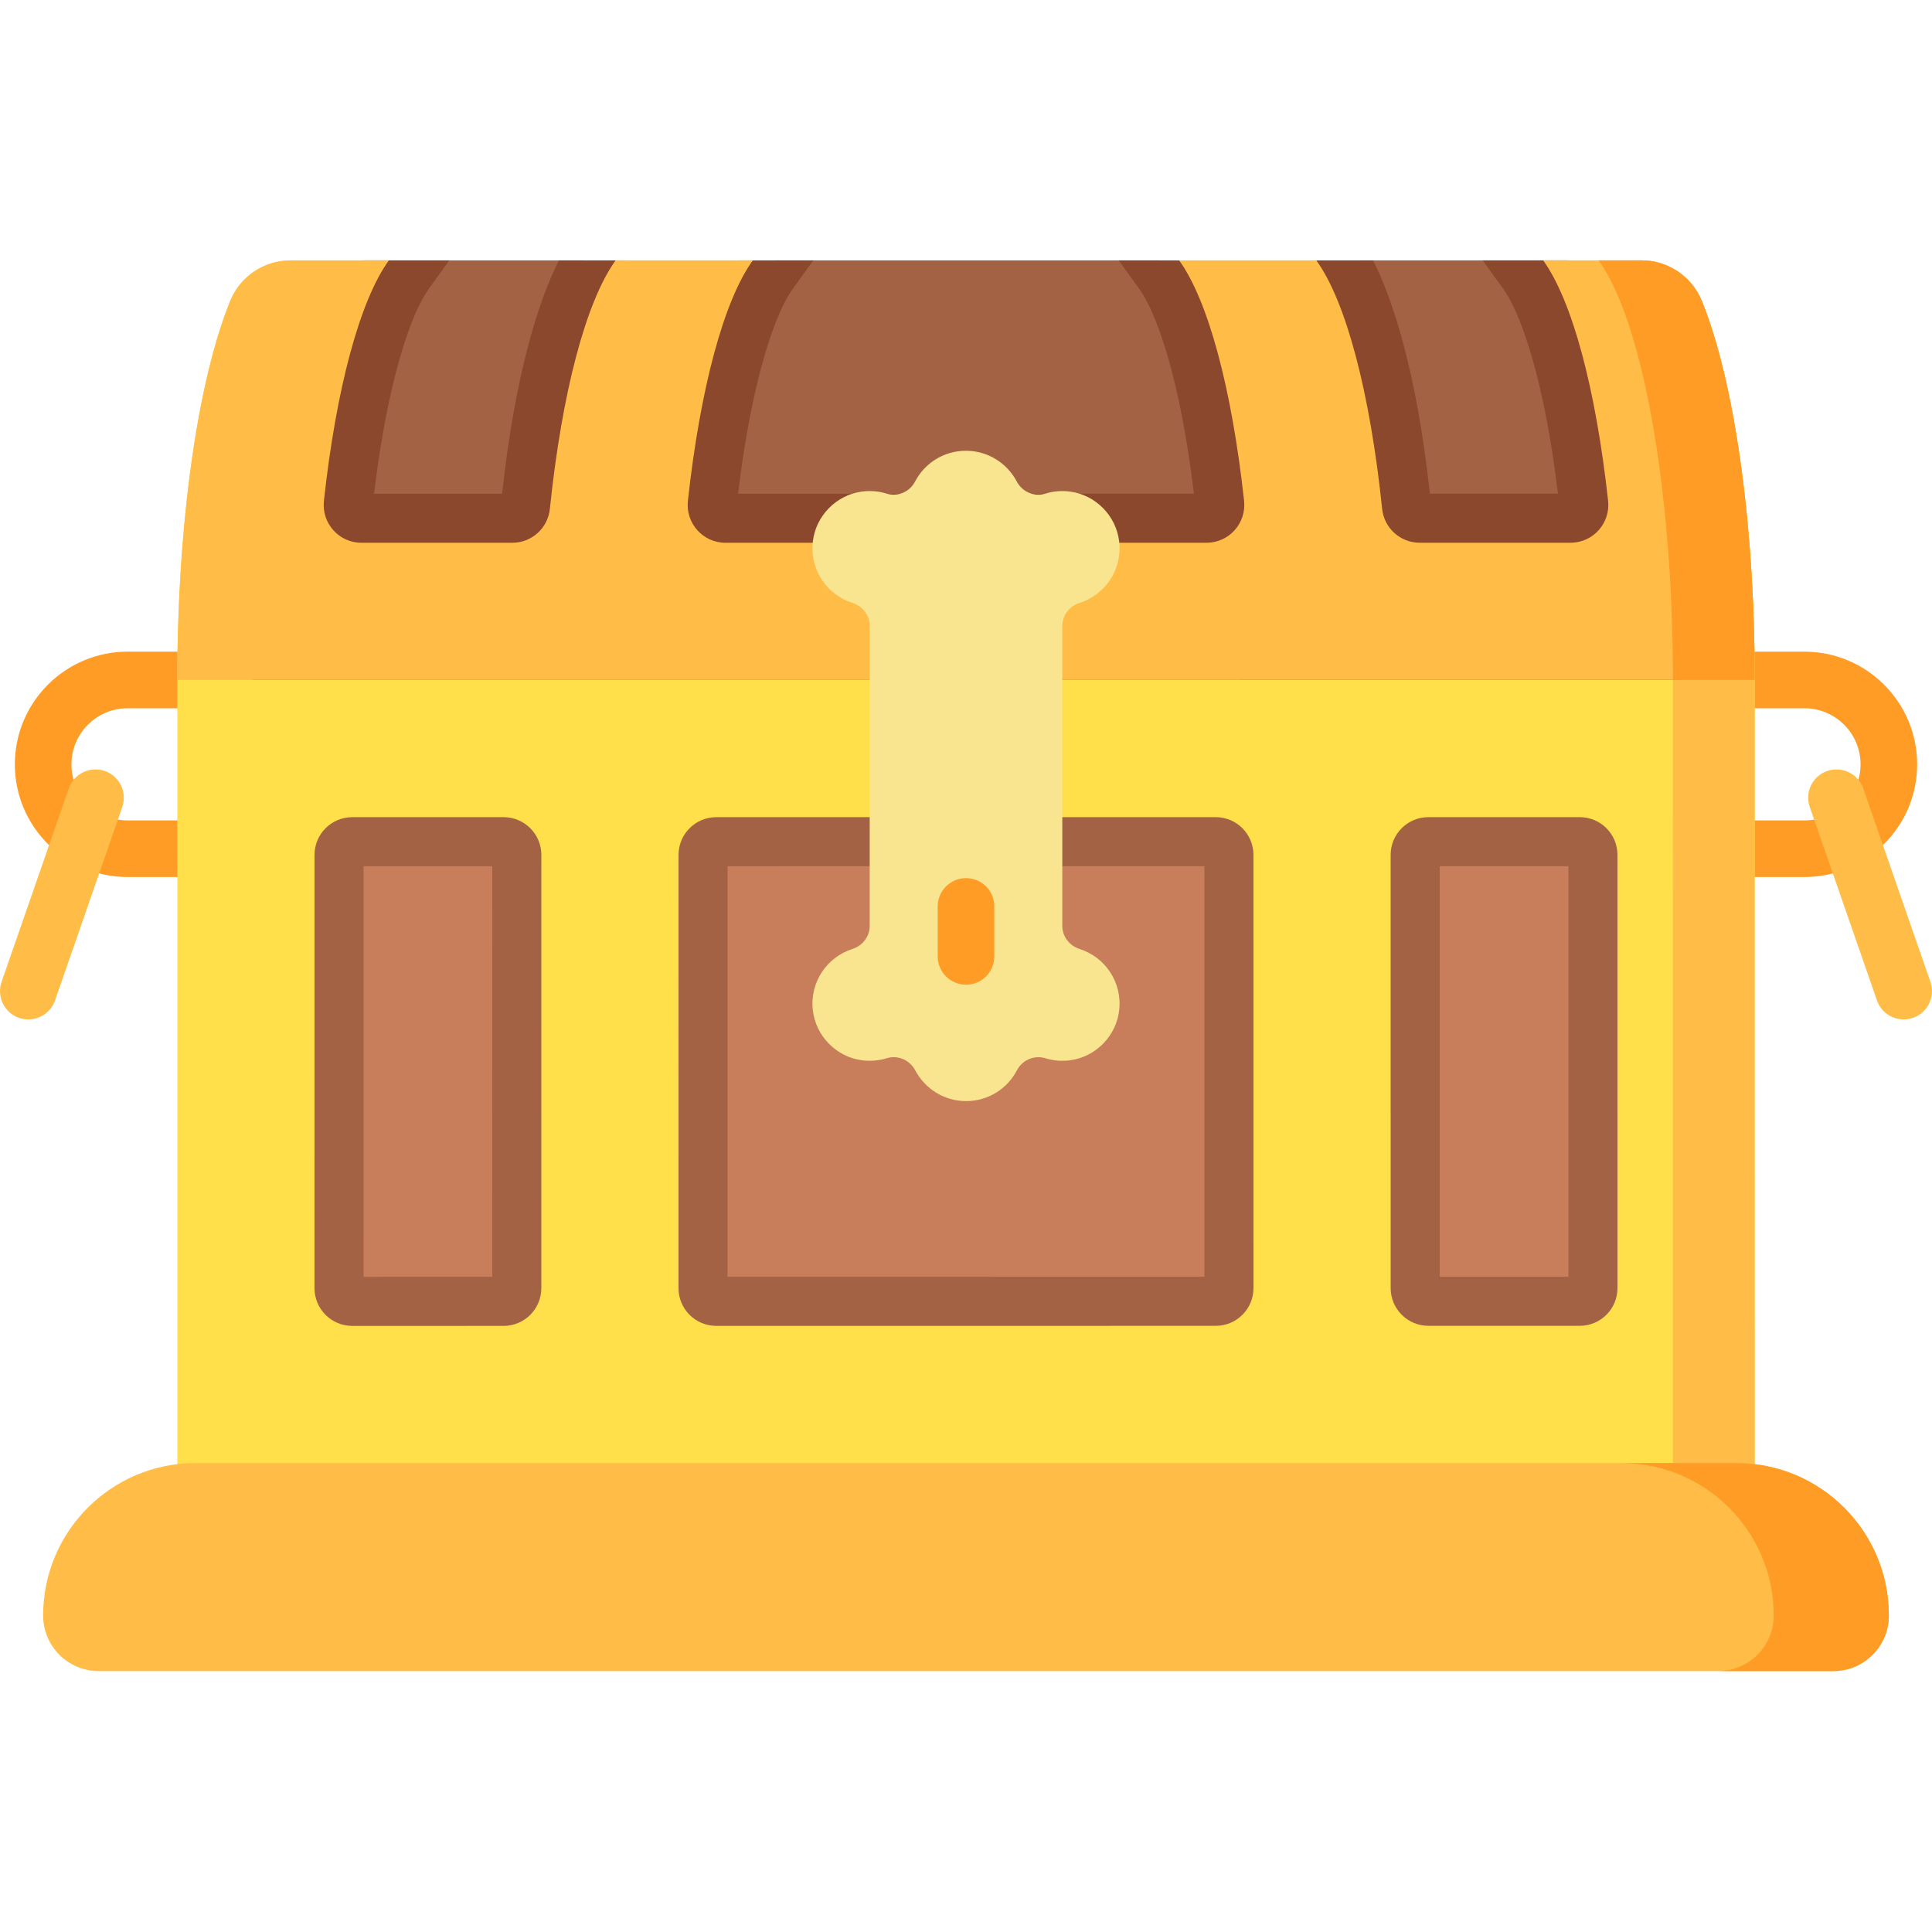 <svg height="512pt" viewBox="0 -69 512.001 512" width="512pt" xmlns="http://www.w3.org/2000/svg"><path d="m436.73 85.312h-361.457v-64.258c0-11.625 9.426-21.051 21.051-21.051h58.02l22.898 14.457 28.02-14.457h101.992l32.184 17.66 20.973-17.66h55.266c11.629 0 21.055 9.426 21.055 21.051zm0 0" fill="#a46244"/><path d="m478.207 163.422h-15.195c-4.145 0-7.5-3.359-7.5-7.5 0-4.145 3.355-7.5 7.5-7.5h15.195c8.195 0 14.859-6.668 14.859-14.863 0-8.195-6.664-14.859-14.859-14.859h-15.195c-4.145 0-7.5-3.359-7.5-7.5 0-4.145 3.355-7.5 7.5-7.5h15.195c16.465 0 29.859 13.395 29.859 29.859s-13.395 29.863-29.859 29.863zm0 0" fill="#ff9c26"/><path d="m504.5 201.16c-3.105 0-6.008-1.941-7.086-5.039l-17.812-51.258c-1.359-3.91.711-8.184 4.625-9.543 3.914-1.359 8.188.707 9.547 4.621l17.809 51.258c1.359 3.914-.711 8.188-4.621 9.547-.816.281-1.648.414-2.461.414zm0 0" fill="#ffbd48"/><path d="m47.988 163.422h-14.195c-16.465 0-29.859-13.398-29.859-29.863s13.395-29.859 29.859-29.859h14.195c4.145 0 7.5 3.355 7.5 7.5 0 4.141-3.355 7.5-7.5 7.5h-14.195c-8.195 0-14.859 6.664-14.859 14.859 0 8.195 6.664 14.863 14.859 14.863h14.195c4.145 0 7.5 3.355 7.5 7.5 0 4.141-3.355 7.5-7.5 7.5zm0 0" fill="#ff9c26"/><path d="m7.504 201.16c-.82 0-1.648-.133-2.465-.414-3.91-1.359-5.98-5.633-4.621-9.547l17.809-51.258c1.359-3.91 5.633-5.98 9.547-4.621 3.914 1.359 5.984 5.633 4.625 9.543l-17.812 51.258c-1.074 3.098-3.98 5.039-7.082 5.039zm0 0" fill="#ffbd48"/><path d="m75.273 144.035h361.457v147.391h-361.457zm0 0" fill="#c87d5b"/><path d="m76.992 144.199-.008 190.25h358.027v-190.25zm53.461 125.172-34.109.008.008-108.816h34.109zm188.727-.012-126.367.012.008-108.809 126.359-.012zm96.469-.008-34.109.008v-108.809h34.109zm0 0" fill="#a46244"/><path d="m463.578 74.824c-2.172-26.91-6.684-49.559-12.574-64.035-2.648-6.516-8.961-10.785-15.992-10.785h-26.055c7.695 10.66 13.938 33.926 17.207 63.684.652 5.938-3.965 11.141-9.938 11.141h-40c-5.121 0-9.41-3.875-9.941-8.969-3.199-30.797-9.555-54.938-17.438-65.855h-36.359c7.699 10.66 13.941 33.926 17.207 63.687.652 5.934-3.961 11.137-9.934 11.137h-127.523c-5.973 0-10.586-5.199-9.934-11.137 3.266-29.762 9.508-53.027 17.207-63.687h-36.359c-7.883 10.918-14.242 35.059-17.438 65.855-.531 5.094-4.824 8.969-9.941 8.969h-40c-5.973 0-10.586-5.203-9.938-11.141 3.27-29.758 9.508-53.023 17.207-63.684h-26.055c-7.035 0-13.344 4.27-15.992 10.785-5.891 14.477-10.402 37.125-12.574 64.035h-.008c-.926 11.461-1.426 23.684-1.426 36.371v36.367h.008l-.008 186.883h36.355v-.004h60.109v.004h36.359v-.004h152.375v.004h36.359v-.004h60.109v.004h36.355v-.004h.004v-52.09h-.004l-.008-134.801h.012v-36.355c0-12.688-.5-24.91-1.426-36.371zm-330.121 207.551-40.109.004c-5.523 0-10.004-4.48-10.004-10l.008-114.82c0-5.523 4.477-9.996 10-10h40.109c5.523 0 10 4.477 10 10l-.004 114.816c0 5.523-4.48 10-10 10zm46.355-10.004.008-114.812c0-5.523 4.477-10 10-10l132.359-.004c5.523 0 10 4.477 10 10l.008 114.805c0 5.523-4.48 10-10 10l-132.371.012c-5.527 0-10.004-4.477-10.004-10zm188.73-.016-.004-114.801c0-5.523 4.477-10 10-10h40.109c5.523 0 10 4.477 10 10l.004 114.801c0 5.523-4.477 10-10 10l-40.109.004c-5.523-.004-10-4.48-10-10.004zm0 0" fill="#ffdf4a"/><path d="m463.578 74.82c-2.168-26.91-6.684-49.555-12.574-64.031-2.648-6.516-8.961-10.785-15.992-10.785h-11.371c8.633 11.957 15.434 39.77 18.27 74.816h.008c.922 11.461 1.422 23.691 1.422 36.371v36.359h-.012l.012 134.801v52.09h21.668v-52.09l-.008-134.801h.008v-36.359c0-12.68-.5-24.91-1.418-36.371zm0 0" fill="#ffbd48"/><path d="m445.012 111.203h-378.02c0-42.531 5.605-79.781 13.996-100.426 2.648-6.512 8.961-10.773 15.992-10.773h22.102l-5.488 7.609c-4.68 6.48-10.891 24.289-14.461 54.23h33.93c3.578-32.723 9.852-51.422 15.039-61.84h17.547l11.594 14.457 18.762-14.457h19.535l-5.488 7.609c-4.68 6.48-10.879 24.277-14.449 54.23l120.797-.012c-3.57-29.941-9.77-47.738-14.449-54.219l-5.488-7.609h16.027l26.949 17.66 9.406-17.66h15.047c5.199 10.418 11.469 29.117 15.047 61.828h33.93c-3.566-29.93-9.777-47.738-14.457-54.219l-5.492-7.609h22.105c7.027 0 13.34 4.262 15.988 10.773 8.395 20.645 14 57.895 14 100.426zm0 0" fill="#8c482c"/><path d="m408.957.004c7.695 10.66 13.938 33.926 17.207 63.691.652 5.934-3.965 11.137-9.938 11.137h-40c-5.121 0-9.41-3.875-9.941-8.969-3.199-30.797-9.555-54.938-17.441-65.859h-36.355c7.699 10.664 13.941 33.934 17.207 63.691.652 5.938-3.965 11.137-9.938 11.137l-127.52.008c-5.977 0-10.59-5.199-9.938-11.137 3.27-29.766 9.508-53.035 17.203-63.703h-36.355c-7.883 10.922-14.234 35.07-17.43 65.871-.531 5.094-4.824 8.969-9.945 8.969h-39.996c-5.977 0-10.59-5.199-9.938-11.137 3.266-29.766 9.512-53.039 17.211-63.703h-26.078c-7.031 0-13.344 4.266-15.988 10.773-8.398 20.645-14 57.898-14 100.426l396.355-.012h21.668c0-42.523-5.605-79.77-13.996-100.41-2.648-6.512-8.961-10.777-15.992-10.777zm0 0" fill="#ffbd48"/><path d="m423.645.004c8.629 11.957 15.434 39.77 18.266 74.816h.012c.918 11.461 1.418 23.691 1.418 36.371h21.672c0-42.527-5.609-79.773-14-100.414-2.648-6.512-8.961-10.773-15.988-10.773zm0 0" fill="#ff9c26"/><path d="m230.477 176.355v-79.449c0-2.84-1.891-5.281-4.598-6.141-6.66-2.113-11.328-8.707-10.469-16.242.77-6.762 6.133-12.285 12.871-13.23 2.34-.328 4.594-.125 6.66.512 3 .922 6.133-.453 7.586-3.234 2.527-4.832 7.598-8.117 13.445-8.117 5.832 0 10.918 3.297 13.473 8.129 1.465 2.777 4.605 4.152 7.605 3.227 2.07-.641 4.328-.848 6.668-.516 6.738.945 12.102 6.469 12.875 13.23.859 7.535-3.812 14.129-10.473 16.242-2.707.859-4.598 3.301-4.598 6.141v79.449c0 2.84 1.891 5.277 4.598 6.137 6.66 2.117 11.332 8.707 10.473 16.246-.773 6.762-6.137 12.285-12.875 13.23-2.336.328-4.594.121-6.66-.516-2.996-.922-6.129.453-7.586 3.234-2.527 4.836-7.594 8.121-13.441 8.121-5.836 0-10.922-3.301-13.473-8.133-1.469-2.777-4.605-4.148-7.609-3.223-2.066.637-4.324.844-6.668.516-6.738-.945-12.102-6.473-12.871-13.23-.859-7.539 3.809-14.129 10.469-16.246 2.707-.859 4.598-3.297 4.598-6.137zm0 0" fill="#f9e48f"/><path d="m256 191.957c-4.141 0-7.5-3.355-7.5-7.5v-13.246c0-4.141 3.359-7.5 7.5-7.5 4.145 0 7.5 3.359 7.5 7.5v13.246c0 4.145-3.355 7.5-7.5 7.5zm0 0" fill="#ff9c26"/><path d="m460.18 318.727h-408.359c-22.309 0-40.391 18.086-40.391 40.391 0 8.141 6.598 14.742 14.738 14.742h459.664c8.141 0 14.738-6.602 14.738-14.742 0-22.305-18.082-40.391-40.391-40.391zm0 0" fill="#ffbd48"/><path d="m500.57 359.121c0 8.137-6.602 14.738-14.742 14.738h-30.52c8.141 0 14.742-6.602 14.742-14.738 0-11.16-4.52-21.25-11.832-28.562-7.309-7.309-17.398-11.828-28.559-11.828h30.52c11.16 0 21.25 4.52 28.559 11.828 7.312 7.312 11.832 17.402 11.832 28.562zm0 0" fill="#ff9c26"/></svg>